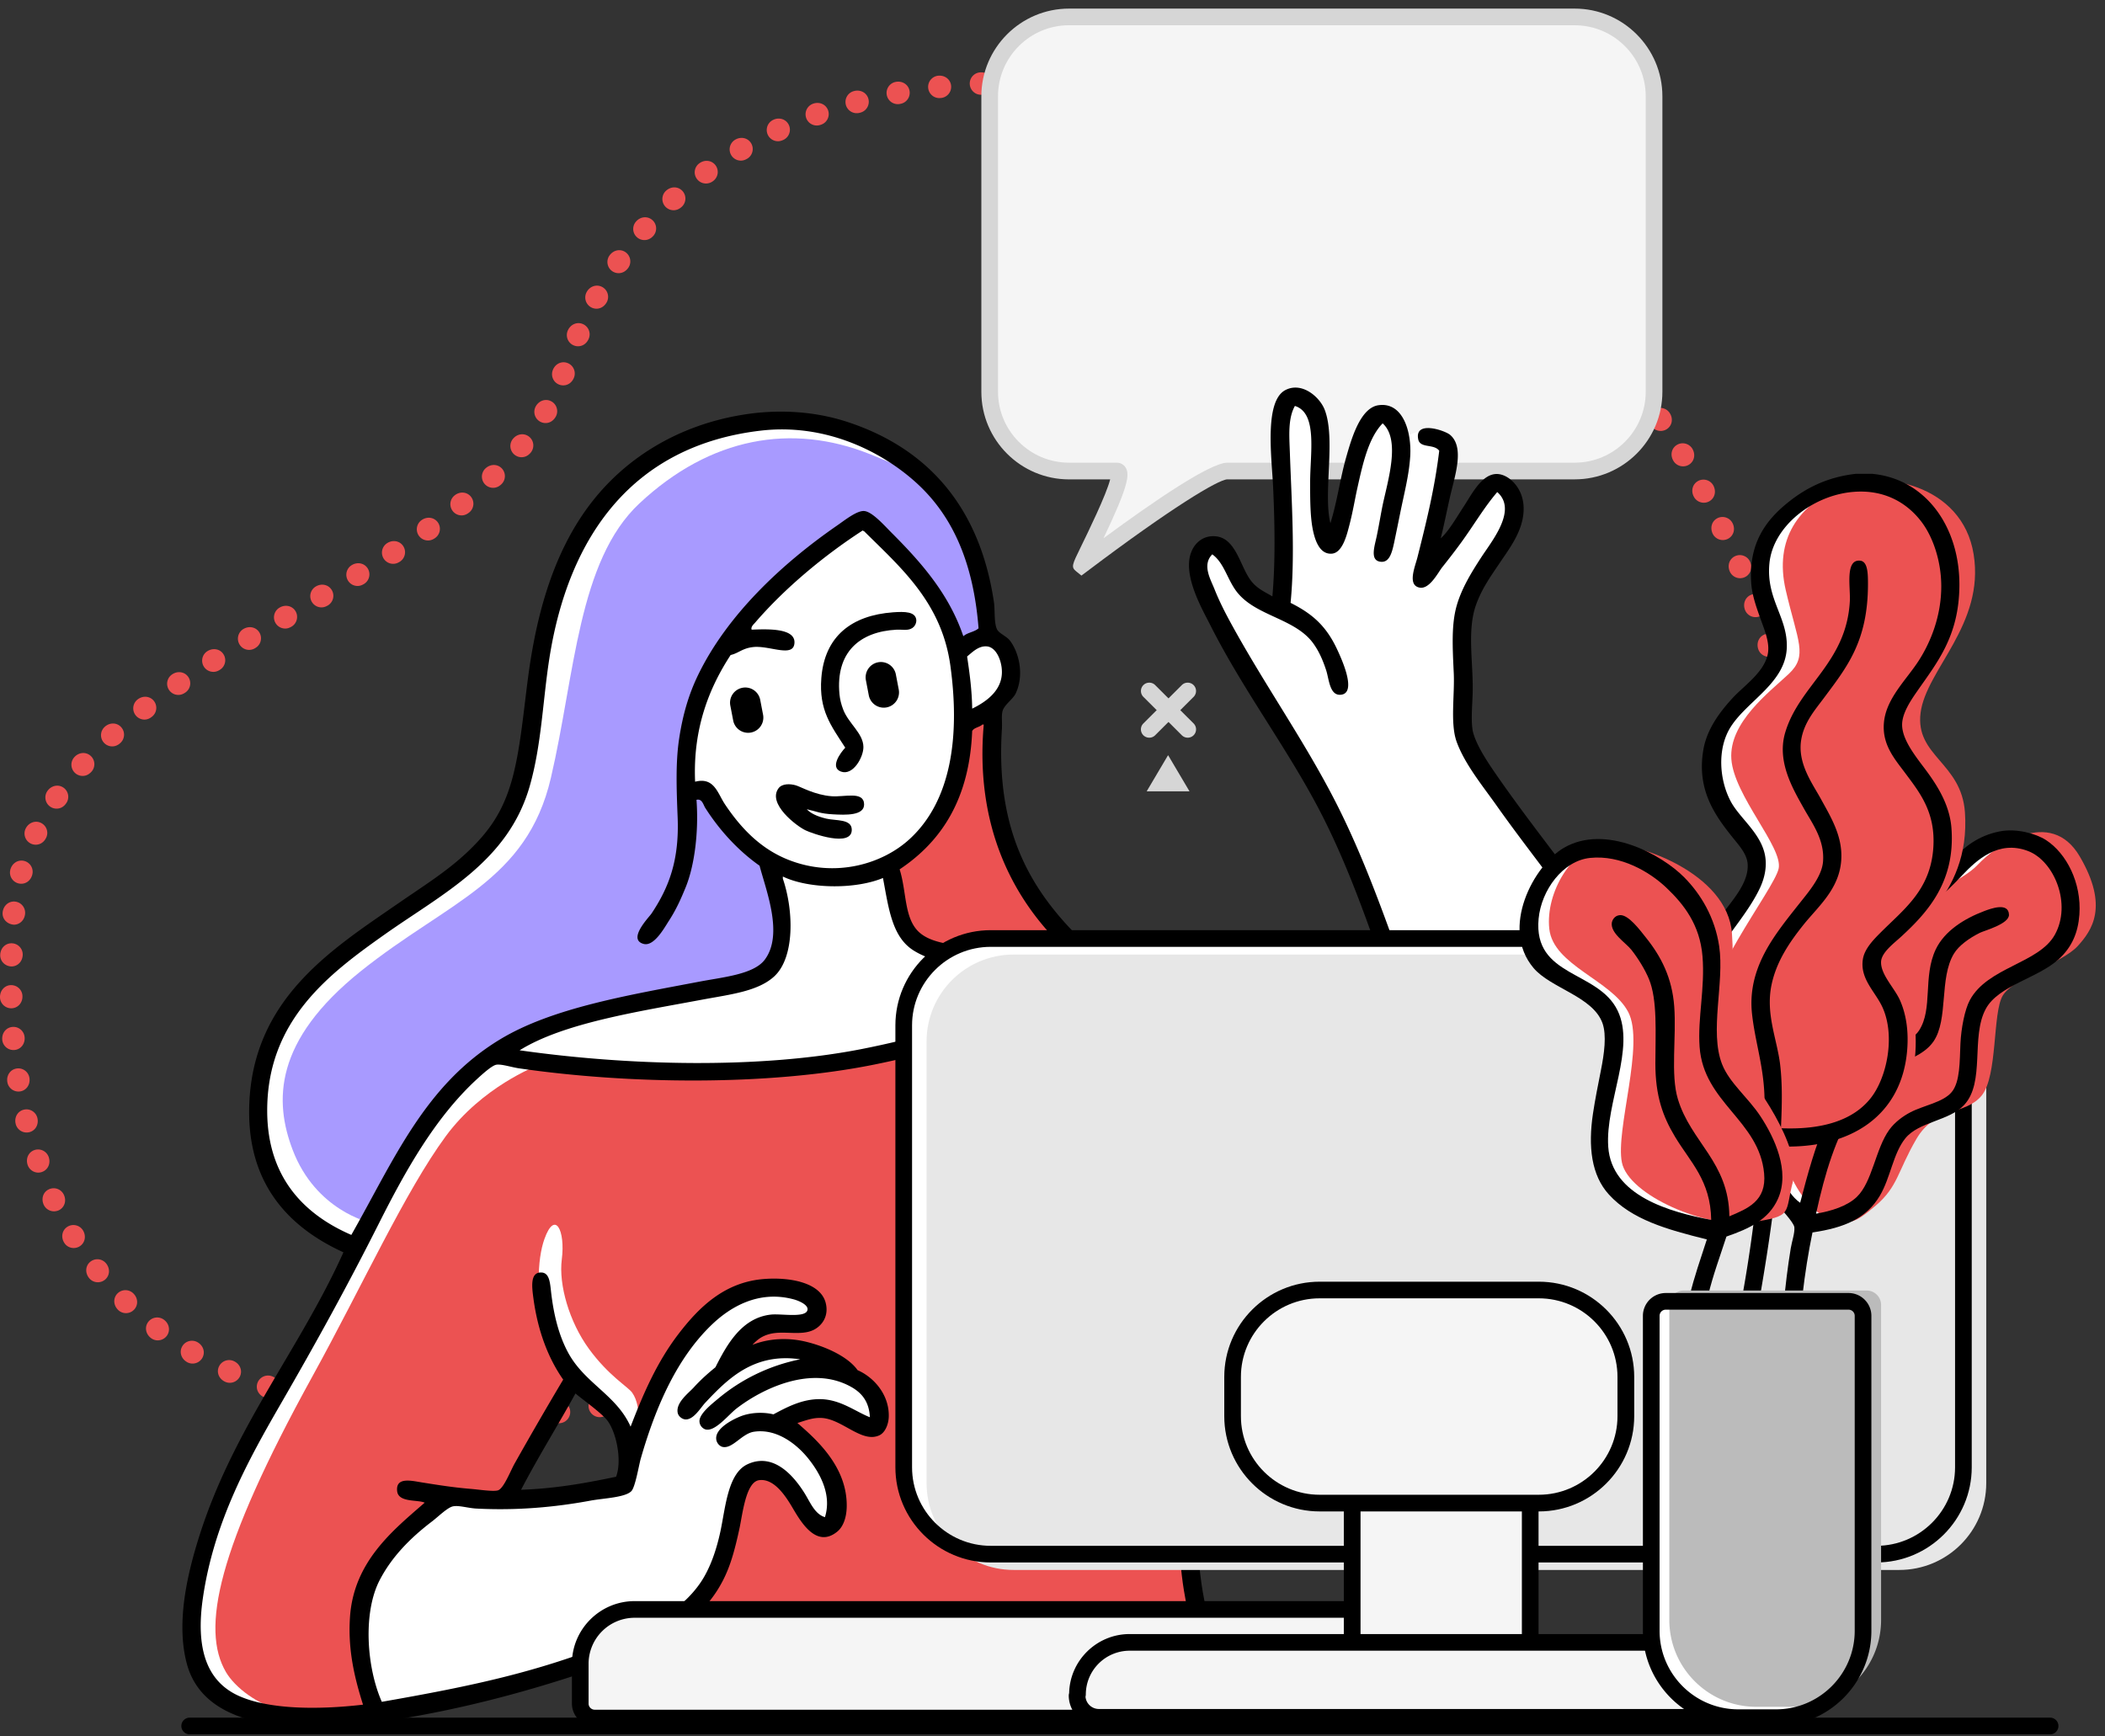 <svg width="217" height="179" fill="none" xmlns="http://www.w3.org/2000/svg"><rect width="100%" height="100%" fill="#333333" stroke="none"/><g clip-path="url(#clip0)"><path d="M48.926 147.272a1.157 1.157 0 01-.007-2.312c.708-.02 1.233.505 1.24 1.143a1.162 1.162 0 01-1.145 1.172l-.088-.003zm-4.25-.078c-.77-.036-1.265-.58-1.233-1.218.033-.638.571-1.13 1.214-1.097.707.029 1.203.569 1.174 1.208a1.156 1.156 0 01-1.155 1.107zm8.568-.075a1.156 1.156 0 01-.069-2.309c.714-.042 1.262.44 1.301 1.078a1.156 1.156 0 01-1.086 1.224c-.098.007-.124.007-.146.007zm-12.882-.248c-.04 0-.082-.003-.121-.006-.711-.075-1.174-.645-1.106-1.28a1.158 1.158 0 011.276-1.029c.71.075 1.17.645 1.105 1.28a1.163 1.163 0 01-1.154 1.035zm17.186-.13a1.159 1.159 0 01-1.15-1.029 1.154 1.154 0 011.023-1.276c.705-.082 1.279.371 1.354 1.006a1.158 1.158 0 01-1.015 1.286c-.123.013-.166.013-.212.013zm-21.468-.466c-.066 0-.134-.006-.203-.016-.7-.124-1.125-.719-1.014-1.351a1.159 1.159 0 011.34-.941c.705.124 1.126.723 1.018 1.351-.101.563-.59.957-1.141.957zm25.747-.166a1.157 1.157 0 01-.225-2.292c.688-.14 1.302.261 1.432.882.13.626-.27 1.238-.897 1.368-.16.036-.235.042-.31.042zm-29.977-.726c-.095 0-.19-.013-.284-.036-.688-.169-1.066-.797-.913-1.419.153-.622.783-1 1.402-.843.698.175 1.073.804.917 1.426a1.157 1.157 0 01-1.122.872zm34.113-.15a1.157 1.157 0 01-.251-2.288c.674-.147 1.304.247 1.44.869a1.144 1.144 0 01-.87 1.374 1.181 1.181 0 01-.32.045zm4.242-.931a1.154 1.154 0 01-.254-2.282c.669-.15 1.305.238 1.445.859a1.145 1.145 0 01-.861 1.381c-.16.033-.245.042-.33.042zm-42.5-.146c-.124 0-.252-.02-.379-.062-.678-.235-.998-.892-.789-1.498.209-.602.87-.925 1.474-.713.672.231.995.889.786 1.495-.163.478-.61.778-1.092.778zm46.734-.811a1.16 1.16 0 01-1.129-.892 1.154 1.154 0 01.861-1.39c.704-.16 1.327.231 1.468.853a1.158 1.158 0 01-.874 1.383c-.15.036-.238.046-.326.046zm-50.752-.778c-.16 0-.323-.033-.476-.104-.656-.3-.91-.987-.643-1.566.268-.58.956-.834 1.536-.567.646.293.904.977.64 1.56a1.163 1.163 0 01-1.057.677zm54.975-.202a1.158 1.158 0 01-.268-2.282c.702-.163 1.325.221 1.471.843a1.157 1.157 0 01-.864 1.39c-.16.039-.251.049-.34.049zm4.217-1.003a1.158 1.158 0 01-.268-2.282c.692-.166 1.318.215 1.468.837a1.158 1.158 0 01-.855 1.396 1.43 1.43 0 01-.345.049zm-63.028-.778c-.198 0-.4-.052-.583-.16-.617-.361-.803-1.067-.48-1.621a1.16 1.16 0 011.585-.413c.617.361.803 1.067.48 1.621a1.158 1.158 0 01-1.002.573zm67.238-.244a1.155 1.155 0 01-.277-2.279c.694-.173 1.32.208 1.474.827a1.155 1.155 0 01-.848 1.4 1.447 1.447 0 01-.349.052zm4.204-1.049a1.157 1.157 0 01-.28-2.279c.687-.172 1.317.202 1.473.821a1.16 1.16 0 01-.838 1.406c-.17.043-.264.052-.355.052zm4.197-1.068a1.157 1.157 0 01-.284-2.279c.052-.013.356 1.104.356 1.104l.277 1.123c-.16.039-.254.052-.349.052zm-79.226-.032c-.241 0-.489-.075-.698-.235-.57-.433-.672-1.159-.284-1.667a1.162 1.162 0 011.625-.221c.567.427.668 1.153.283 1.664a1.168 1.168 0 01-.926.459zm83.417-1.061a1.156 1.156 0 01-.29-2.276c.681-.183 1.317.185 1.483.801a1.155 1.155 0 01-.818 1.416c-.18.049-.28.059-.375.059zm4.184-1.117c-.512 0-.978-.342-1.119-.86a1.156 1.156 0 01.819-1.416c.685-.186 1.321.176 1.49.791a1.159 1.159 0 01-.812 1.423c-.179.049-.28.062-.378.062zm-90.878-.629c-.29 0-.58-.107-.806-.325-.518-.508-.522-1.241-.075-1.697a1.158 1.158 0 011.637-.013c.506.489.519 1.221.075 1.68a1.138 1.138 0 01-.831.355zm95.052-.514a1.157 1.157 0 01-.306-2.273c.681-.192 1.324.17 1.497.782a1.156 1.156 0 01-.803 1.426 1.31 1.31 0 01-.388.065zm4.168-1.172c-.505 0-.972-.336-1.115-.847a1.156 1.156 0 01.802-1.426c.678-.195 1.321.16 1.497.772a1.157 1.157 0 01-.792 1.432 1.243 1.243 0 01-.392.069zm4.162-1.202a1.158 1.158 0 01-.32-2.269c.678-.199 1.324.15 1.503.762a1.156 1.156 0 01-.782 1.436 1.263 1.263 0 01-.401.071zM10.087 132.2c-.339 0-.675-.146-.903-.433-.447-.557-.369-1.283.13-1.683a1.157 1.157 0 011.628.179c.447.557.368 1.283-.13 1.683-.213.169-.47.254-.725.254zm110.43-.934a1.155 1.155 0 01-.336-2.263c.685-.205 1.334.14 1.516.752a1.157 1.157 0 01-.776 1.442 1.387 1.387 0 01-.404.069zm4.142-1.267a1.16 1.16 0 01-1.106-.811 1.153 1.153 0 01.76-1.449c.688-.211 1.337.131 1.526.74a1.16 1.16 0 01-.763 1.448 1.37 1.37 0 01-.417.072zm4.132-1.306a1.158 1.158 0 01-.353-2.259c.679-.218 1.331.114 1.527.723a1.155 1.155 0 01-.747 1.455c-.189.065-.31.081-.427.081zm-121.195-.022c-.385 0-.76-.192-.975-.544-.375-.599-.21-1.315.336-1.651a1.157 1.157 0 011.594.371c.369.596.202 1.316-.342 1.651a1.177 1.177 0 01-.613.173zm125.307-1.316a1.16 1.16 0 01-1.099-.788 1.154 1.154 0 01.727-1.465c.685-.228 1.341.101 1.543.71a1.155 1.155 0 01-.737 1.462 1.313 1.313 0 01-.434.081zm4.1-1.387a1.158 1.158 0 01-.382-2.25c.678-.234 1.337.088 1.546.694a1.16 1.16 0 01-.718 1.472 1.313 1.313 0 01-.446.084zM5.564 124.887c-.434 0-.851-.247-1.05-.664-.303-.658-.05-1.345.535-1.608a1.158 1.158 0 011.536.569c.3.639.049 1.326-.529 1.599-.16.068-.326.104-.492.104zm135.522-.355a1.157 1.157 0 01-.392-2.246c.672-.241 1.337.071 1.553.671a1.16 1.16 0 01-.698 1.481 1.235 1.235 0 01-.463.094zm4.066-1.488c-.466 0-.906-.283-1.082-.745a1.153 1.153 0 01.672-1.491c.671-.251 1.34.052 1.565.648a1.151 1.151 0 01-.678 1.487c-.203.075-.34.101-.477.101zm4.041-1.553a1.156 1.156 0 01-.417-2.236c.655-.261 1.327.029 1.565.625a1.157 1.157 0 01-.649 1.501c-.218.084-.359.11-.499.11zM3.95 120.896c-.48 0-.93-.303-1.096-.782-.232-.671.088-1.332.691-1.54a1.16 1.16 0 011.474.713c.235.677-.088 1.335-.694 1.543a1.12 1.12 0 01-.375.066zm149.258-1.026c-.457 0-.887-.27-1.07-.716a1.155 1.155 0 01.63-1.511c.652-.274 1.33.003 1.578.592a1.154 1.154 0 01-.62 1.514 1.288 1.288 0 01-.518.121zm3.979-1.706a1.156 1.156 0 01-.473-2.214c.655-.29 1.34-.026 1.598.557a1.158 1.158 0 01-.591 1.527c-.218.097-.378.13-.534.13zM2.743 116.761c-.522 0-.998-.355-1.125-.886-.17-.687.209-1.312.831-1.465.62-.153 1.25.224 1.403.846.17.7-.215 1.325-.835 1.475-.095.02-.186.03-.274.03zm158.38-.401a1.157 1.157 0 01-.496-2.204c.639-.306 1.331-.062 1.608.514a1.156 1.156 0 01-.545 1.544c-.234.11-.404.146-.567.146zm3.878-1.921a1.16 1.16 0 01-1.028-.622 1.153 1.153 0 01.493-1.559c.632-.329 1.334-.111 1.627.455a1.154 1.154 0 01-.492 1.56 1.25 1.25 0 01-.6.166zm-163.1-1.901a1.16 1.16 0 01-1.144-.98c-.114-.697.316-1.29.946-1.394a1.161 1.161 0 011.33.957c.111.713-.323 1.306-.955 1.404-.059.006-.118.013-.176.013zm166.902-.17a1.158 1.158 0 01-.574-2.162c.613-.351 1.321-.162 1.641.388.319.553.13 1.26-.424 1.579-.252.146-.447.195-.643.195zm3.692-2.259a1.157 1.157 0 01-.643-2.12c.604-.394 1.321-.244 1.67.29s.202 1.25-.336 1.602c-.251.166-.473.228-.691.228zm-171.109-1.85a1.16 1.16 0 01-1.154-1.058c-.059-.716.417-1.276 1.056-1.325a1.158 1.158 0 011.25 1.061c.061.704-.411 1.264-1.05 1.319-.033.003-.07.003-.102.003zm174.628-.661a1.157 1.157 0 01-.724-2.061c.564-.442 1.291-.358 1.689.144.395.501.31 1.227-.192 1.624-.264.212-.519.293-.773.293zm3.232-2.878c-.291 0-.578-.107-.799-.322a1.14 1.14 0 01-.036-1.625c.489-.511 1.223-.527 1.686-.085.463.443.479 1.176.036 1.635-.271.277-.581.397-.887.397zm-178.088-.765A1.158 1.158 0 010 102.825c-.013-.719.496-1.247 1.135-1.26.652 0 1.168.505 1.18 1.136.017.707-.488 1.238-1.128 1.254h-.029zm180.736-2.592a1.155 1.155 0 01-.992-1.751c.356-.606 1.067-.792 1.618-.466.551.322.737 1.032.414 1.582-.264.433-.646.635-1.04.635zM1.181 99.641c-.675-.02-1.177-.554-1.158-1.192.023-.713.554-1.217 1.197-1.195.64.02 1.141.554 1.122 1.192-.023.703-.538 1.195-1.161 1.195zm182.474-2.208a1.158 1.158 0 01-1.096-1.54c.225-.664.881-.986 1.487-.784.607.205.933.86.728 1.465-.193.56-.64.86-1.119.86zM1.425 95.337C.68 95.27.212 94.708.271 94.073c.072-.716.64-1.182 1.275-1.12a1.16 1.16 0 011.04 1.267c-.062.664-.567 1.117-1.16 1.117zm183.322-2.078a1.16 1.16 0 01-1.144-1.354c.133-.716.74-1.13 1.369-1.01.63.118 1.044.723.927 1.352-.108.618-.597 1.012-1.152 1.012zM2.189 91.114a1.158 1.158 0 01-1.119-1.465c.196-.694.835-1.052 1.451-.88.617.173.975.811.802 1.426-.16.583-.626.919-1.134.919zm183.093-2.133c-.724-.049-1.203-.605-1.157-1.24.042-.697.59-1.186 1.232-1.143.639.039 1.125.59 1.086 1.224-.052.697-.561 1.16-1.161 1.16zM3.685 87.09a1.157 1.157 0 01-1.047-1.65c.3-.625.995-.883 1.573-.606.577.273.828.954.55 1.53-.228.482-.642.726-1.076.726zm181.672-2.419a1.159 1.159 0 01-1.157-1.113c-.02-.726.485-1.257 1.128-1.273a1.164 1.164 0 011.187 1.13c.026.696-.473 1.233-1.112 1.26a.26.26 0 00-.046-.004zM5.837 83.371a1.155 1.155 0 01-.956-1.81c.412-.59 1.133-.72 1.658-.358.525.364.656 1.084.29 1.608-.257.384-.623.56-.991.56zm179.214-3.005a1.158 1.158 0 01-1.151-1.029c-.079-.71.378-1.283 1.014-1.351a1.157 1.157 0 011.278 1.022c.078.707-.378 1.28-1.014 1.351a1.636 1.636 0 01-.127.007zM8.519 79.998a1.157 1.157 0 01-.861-1.93c.476-.531 1.21-.567 1.686-.14.476.426.515 1.158.085 1.634-.278.306-.594.436-.91.436zm3.056-3.044a1.157 1.157 0 01-.776-2.019c.524-.475 1.258-.443 1.689.033.43.472.394 1.204-.079 1.634-.28.254-.557.352-.835.352zm172.846-.857c-.554 0-1.04-.397-1.141-.957-.131-.687.284-1.292.913-1.41a1.16 1.16 0 011.353.925c.128.716-.296 1.316-.926 1.426-.065.01-.133.016-.199.016zM14.894 74.19a1.159 1.159 0 01-.71-2.074c.564-.437 1.294-.346 1.686.159.39.505.3 1.23-.21 1.621-.267.215-.518.293-.766.293zm168.617-2.312c-.521 0-.998-.355-1.125-.886-.173-.677.202-1.309.825-1.465a1.162 1.162 0 011.409.837c.173.706-.212 1.331-.835 1.481-.094.02-.186.033-.274.033zm-165.12-.231a1.155 1.155 0 01-.656-2.11c.584-.404 1.305-.274 1.67.25a1.153 1.153 0 01-.29 1.609c-.271.186-.5.25-.724.25zM22 69.27a1.156 1.156 0 01-.623-2.133c.606-.38 1.324-.221 1.663.32.343.54.18 1.253-.362 1.595-.251.16-.466.218-.678.218zm160.353-1.553c-.496 0-.956-.32-1.106-.817-.212-.681.131-1.329.744-1.518a1.157 1.157 0 011.448.762c.212.684-.134 1.332-.744 1.517a1.072 1.072 0 01-.342.056zm-156.668-.713a1.158 1.158 0 01-.6-2.149c.616-.368 1.33-.19 1.657.358.329.547.15 1.26-.401 1.586a1.194 1.194 0 01-.656.205zm3.721-2.201a1.157 1.157 0 01-.584-2.159c.607-.358 1.318-.176 1.644.371.326.55.143 1.26-.404 1.586-.258.153-.46.202-.656.202zm151.564-1.176c-.473 0-.913-.29-1.086-.758-.248-.671.062-1.335.662-1.557.6-.218 1.265.088 1.487.69.245.668-.062 1.332-.662 1.554a1.16 1.16 0 01-.401.071zM33.144 62.621a1.157 1.157 0 01-.587-2.155c.614-.362 1.325-.176 1.647.374.327.55.14 1.26-.41 1.583-.252.146-.45.198-.65.198zm3.718-2.207c-.391 0-.776-.199-.991-.56a1.155 1.155 0 01.391-1.59c.603-.367 1.318-.195 1.65.35a1.158 1.158 0 01-.384 1.591c-.255.153-.463.209-.666.209zm142.521-.801c-.454 0-.884-.267-1.07-.713-.277-.648-.003-1.325.587-1.576a1.16 1.16 0 011.52.609c.28.667 0 1.344-.591 1.589a1.15 1.15 0 01-.446.09zM40.534 58.13a1.156 1.156 0 01-.626-2.13c.6-.383 1.318-.23 1.664.31.345.538.189 1.254-.35 1.599-.254.163-.472.221-.688.221zm3.594-2.406a1.155 1.155 0 01-.668-2.1c.59-.413 1.31-.283 1.68.238a1.158 1.158 0 01-.288 1.611c-.26.183-.495.251-.724.251zm133.474-.045c-.427 0-.838-.238-1.04-.645-.313-.658-.069-1.348.508-1.621a1.163 1.163 0 011.546.547c.31.625.072 1.318-.502 1.601a1.188 1.188 0 01-.512.118zM47.585 53.137a1.15 1.15 0 01-.903-.433 1.153 1.153 0 01.18-1.625c.55-.446 1.281-.368 1.682.127a1.157 1.157 0 01-.173 1.628c-.274.218-.531.303-.786.303zm128.057-1.306c-.414 0-.815-.221-1.024-.615-.336-.616-.13-1.319.434-1.625a1.16 1.16 0 011.572.462c.342.642.127 1.342-.437 1.641a1.145 1.145 0 01-.545.137zM50.837 50.294a1.155 1.155 0 01-.805-1.986c.524-.498 1.258-.478 1.698-.016.44.462.421 1.195-.042 1.634-.27.26-.561.368-.851.368zm122.669-2.214c-.395 0-.776-.198-.995-.563-.368-.609-.192-1.319.356-1.647a1.164 1.164 0 011.591.39c.369.616.193 1.325-.355 1.654a1.151 1.151 0 01-.597.166zm-119.734-.94a1.157 1.157 0 01-.897-1.89c.447-.55 1.177-.624 1.673-.224.5.4.574 1.13.173 1.628-.28.342-.613.485-.95.485zm117.425-2.71c-.375 0-.744-.182-.969-.517-.394-.59-.251-1.31.284-1.664a1.16 1.16 0 011.608.322c.398.6.251 1.316-.284 1.667a1.174 1.174 0 01-.639.193zm-114.956-.813a1.157 1.157 0 01-.998-1.742c.355-.613 1.063-.801 1.617-.482.555.319.744 1.029.424 1.579-.257.44-.645.645-1.043.645zm112.481-2.732c-.353 0-.702-.16-.93-.466-.43-.59-.316-1.312.202-1.69a1.162 1.162 0 011.618.254c.417.56.313 1.283-.199 1.667-.205.16-.45.235-.691.235zM58.067 39.732a1.152 1.152 0 01-1.09-1.547c.236-.667.898-.983 1.5-.768.604.212.92.873.709 1.475-.2.544-.643.84-1.119.84zm108.016-2.273c-.332 0-.665-.143-.893-.42-.457-.566-.379-1.295.12-1.696a1.156 1.156 0 011.628.18c.443.536.375 1.266-.118 1.673-.215.179-.476.264-.737.264zM59.593 35.7a1.155 1.155 0 01-1.063-1.615c.284-.658.969-.929 1.556-.675.587.254.857.935.603 1.52-.218.505-.646.77-1.096.77zm103.692-1.528c-.316 0-.633-.13-.861-.38-.479-.538-.437-1.267.039-1.694a1.158 1.158 0 011.637.094c.473.525.437 1.257-.039 1.684a1.16 1.16 0 01-.776.296zM61.491 31.827a1.158 1.158 0 01-1.011-1.72c.34-.618 1.04-.823 1.605-.517.56.306.77 1.01.463 1.57-.254.452-.649.667-1.057.667zm98.833-.801c-.297 0-.597-.114-.822-.342-.502-.508-.499-1.24-.046-1.69a1.16 1.16 0 011.638.007c.502.508.498 1.24.045 1.69a1.145 1.145 0 01-.815.335zm-96.55-2.862a1.154 1.154 0 01-.949-1.814c.418-.592 1.142-.716 1.663-.345.522.368.646 1.091.278 1.612-.265.371-.623.547-.992.547zm93.432-.12a1.16 1.16 0 01-.776-.297c-.532-.482-.568-1.214-.137-1.686a1.16 1.16 0 011.637-.078c.528.475.564 1.204.137 1.68-.228.253-.545.38-.861.38zm-3.281-2.804c-.251 0-.508-.081-.72-.25-.565-.456-.64-1.182-.239-1.68a1.165 1.165 0 011.631-.173c.551.44.633 1.165.235 1.667a1.15 1.15 0 01-.907.436zm-87.49-.488c-.267 0-.538-.091-.756-.28a1.143 1.143 0 01-.12-1.622c.462-.537 1.193-.59 1.679-.172.486.416.538 1.146.12 1.63-.267.307-.597.444-.923.444zm84.056-2.12c-.231 0-.466-.068-.672-.215-.58-.413-.704-1.136-.332-1.657a1.157 1.157 0 011.614-.27c.581.413.704 1.136.333 1.657a1.155 1.155 0 01-.943.485zm-81.049-.957a1.156 1.156 0 01-.786-2.006c.532-.485 1.262-.452 1.696.02a1.153 1.153 0 01-.072 1.634c-.273.25-.557.352-.838.352zm77.455-1.433c-.208 0-.42-.055-.613-.175-.603-.372-.773-1.085-.437-1.628a1.16 1.16 0 011.595-.378c.613.38.776 1.094.44 1.634a1.15 1.15 0 01-.985.547zM72.782 18.92c-.356 0-.708-.16-.933-.465a1.14 1.14 0 01.232-1.609c.57-.423 1.294-.319 1.68.192a1.156 1.156 0 01-.236 1.619 1.209 1.209 0 01-.743.263zm70.375-.823c-.18 0-.362-.043-.535-.13-.639-.34-.855-1.04-.555-1.602a1.16 1.16 0 011.566-.48c.626.327.844 1.023.551 1.59a1.16 1.16 0 01-1.027.622zM76.376 16.56a1.157 1.157 0 01-.587-2.155c.61-.362 1.32-.18 1.647.37.326.55.143 1.26-.405 1.586-.254.147-.456.199-.655.199zm62.893-.342c-.156 0-.313-.033-.466-.098-.652-.283-.92-.967-.666-1.553.255-.586.94-.853 1.527-.599.655.287.923.97.665 1.556a1.151 1.151 0 01-1.06.694zm-4.014-1.586c-.124 0-.252-.02-.379-.062-.681-.24-.998-.901-.786-1.504a1.16 1.16 0 011.478-.706c.665.23.988.889.779 1.49-.163.483-.61.782-1.092.782zm-55.05-.071a1.156 1.156 0 01-.486-2.208c.639-.3 1.327-.049 1.6.528.272.58.024 1.266-.557 1.54-.231.107-.398.14-.558.14zm50.921-1.192c-.098 0-.199-.013-.3-.039-.685-.176-1.057-.807-.894-1.426a1.16 1.16 0 011.412-.83c.698.185 1.067.82.9 1.439a1.158 1.158 0 01-1.118.856zm-46.923-.43a1.156 1.156 0 01-.385-2.247c.669-.237 1.33.076 1.546.678a1.155 1.155 0 01-.701 1.478 1.35 1.35 0 01-.46.091zm42.726-.592c-.082 0-.167-.01-.252-.03-.701-.16-1.092-.778-.952-1.4.14-.621.76-1.015 1.386-.872.692.153 1.086.771.949 1.393-.12.54-.6.909-1.131.909zm-38.597-.678a1.157 1.157 0 01-.294-2.28c.685-.181 1.32.187 1.484.805a1.158 1.158 0 01-.822 1.417c-.173.049-.27.058-.368.058zm34.363-.205a1.21 1.21 0 01-.215-.02c-.701-.13-1.115-.735-.998-1.363a1.16 1.16 0 011.354-.925c.704.133 1.115.736.998 1.364a1.159 1.159 0 01-1.139.944zm-4.259-.72c-.055 0-.114-.002-.173-.012-.704-.104-1.141-.694-1.046-1.325a1.157 1.157 0 011.317-.974c.708.108 1.145.694 1.05 1.325a1.165 1.165 0 01-1.148.987zm-25.888-.006a1.157 1.157 0 01-.205-2.295c.694-.13 1.301.283 1.418.912a1.158 1.158 0 01-.926 1.35c-.15.027-.218.033-.287.033zm21.603-.543c-.039 0-.082-.004-.124-.007-.711-.075-1.171-.645-1.106-1.28a1.16 1.16 0 011.272-1.028c.711.074 1.174.644 1.106 1.28a1.157 1.157 0 01-1.148 1.034zm-17.33-.082a1.157 1.157 0 01-.128-2.305c.711-.078 1.282.378 1.354 1.013a1.16 1.16 0 01-1.024 1.28 2.38 2.38 0 01-.202.012zm13.022-.28c-.786-.045-1.272-.596-1.233-1.23a1.156 1.156 0 011.226-1.085c.705.04 1.194.586 1.161 1.224a1.152 1.152 0 01-1.154 1.091zm-8.714-.062a1.162 1.162 0 01-1.158-1.1 1.153 1.153 0 011.099-1.211c.717-.04 1.256.455 1.288 1.094a1.153 1.153 0 01-1.099 1.21c-.091.004-.111.007-.13.007zm4.396-.088c-.721-.003-1.236-.524-1.233-1.165a1.158 1.158 0 011.158-1.15c.727.01 1.242.534 1.233 1.173a1.157 1.157 0 01-1.158 1.142z" fill="#EC5252"/><path fill-rule="evenodd" clip-rule="evenodd" d="M162.326 1.746h-52.115c-4.523 0-8.189 3.663-8.189 8.182V40.39c0 4.513 3.666 8.172 8.189 8.172h4.912c1.441 0-3.878 9.882-3.617 9.687.261-.196 12.739-9.687 15.018-9.687h35.802c4.521 0 8.186-3.66 8.186-8.172V9.928c.003-4.52-3.662-8.182-8.186-8.182z" fill="#F5F5F5"/><path d="M111.48 59.343l-.528-.427c-.548-.452-.454-.645.456-2.504.695-1.422 2.648-5.417 3.036-6.987h-4.233c-4.989 0-9.046-4.05-9.046-9.032V9.928c0-4.985 4.06-9.042 9.046-9.042h52.115c4.99 0 9.047 4.057 9.047 9.042V40.39c0 4.981-4.057 9.032-9.047 9.032h-35.799c-.932.013-5.844 2.976-14.418 9.452l-.629.469zm-1.269-56.741c-4.04 0-7.328 3.285-7.328 7.322v30.463c0 4.034 3.288 7.316 7.328 7.316h4.912c.381 0 .717.182.916.504.457.73.225 2.026-2.283 7.29 5.313-3.913 11.02-7.794 12.768-7.794h35.802c4.041 0 7.328-3.282 7.328-7.316V9.927c0-4.037-3.287-7.322-7.328-7.322h-52.115v-.003z" fill="#D6D6D6"/><path fill-rule="evenodd" clip-rule="evenodd" d="M167.747 99.758c-4.612-5.375-17.047-24.113-17.047-24.113s-.052-8.651.372-11.422c.427-2.767 3.783-8.387 4.934-10.002 1.151-1.615-.209-4.555-1.494-4.926-1.288-.371-7.403 9.406-7.403 9.406s1.054-5.186 1.719-7.986.789-4.533-.45-5.822c-1.239-1.29-3.737.296-3.737.296s-.695-2.347-2.394-2.536c-1.696-.189-3.832 10.862-4.113 12.092-.28 1.231-1.421.15-1.421.15s-.614-11.952-1.569-13.287c-.956-1.335-2.762-.651-2.916 2.09-.153 2.745.075 18.96.075 18.96s-2.563-1.287-3.737-1.941c-1.174-.655-1.588-4.064-3.291-4.555-1.702-.492-2.152 2.376-1.047 5.525 1.106 3.145 10.166 16.455 14.582 25.53 4.412 9.074 8.971 26.724 8.971 26.724l-11.365 5.076s-26.57-16.534-32.153-30.905c-2.195-5.652-1.794-15.303-1.794-15.303s1.859-2.028 2.019-4.405c.157-2.377-2.466-3.956-2.466-3.956s.34-3.08-4.262-12.542c-2.824-5.808-11.163-9.103-18.694-8.732-4.732.231-8.283 2.325-12.634 4.851-11.274 6.548-11.14 23.892-12.412 31.276-1.272 7.385-5.225 10.442-13.684 15.303-8.457 4.865-13.257 11.428-13.76 20.379-.498 8.95 9.794 14.258 9.794 14.258s-11.763 18.601-16.075 31.051c-4.311 12.454 3.147 16.078 8.3 16.722 5.15.642 16.884-1.439 25.422-3.656s18.393-8.732 18.393-8.732l-2.54 12.766h55.405s-2.71-17.764-2.765-18.064c-.056-.302 1.197-7.465 1.197-7.465l42.618-18.289.3-.15 10.69-16.273c.003 0-4.954-12.02-9.568-17.393zm-103.48 53.895l-11.962.746 6.43-12.018 4.413 3.807 1.272 3.955-.153 3.51z" fill="#fff"/><path fill-rule="evenodd" clip-rule="evenodd" d="M52.304 154.174s4.589-5.789 5.981-11.867c.13-.574-1.575-2.426-1.718-2.986-1.442-5.636-1.164-9.556-.447-11.568 1.083-3.048 2.178-.909 1.794 2.09-.336 2.618.773 6.443 2.791 9.214 2.032 2.787 4.031 3.92 4.462 4.523 1.115 1.562.522 4.476.522 4.476s3.74-9.712 7.553-12.763c3.812-3.054 6.75-3.041 8.821-2.165 2.075.876 2.763.938 2.32 1.941-.444 1.002-4.42.514-5.982 1.79-1.562 1.28-3.29 3.432-3.29 3.432s3.358-2.699 7.327-1.345c3.966 1.355 5.831 2.39 5.831 2.39s1.856 1.368 1.87 4.106c.012 2.738-.604 2.113-2.17 1.195-1.565-.918-3.766-1.768-4.934-1.195-1.167.573-2.168 1.341-2.168 1.341s2.683.661 3.962 4.031c1.278 3.37 1.435 7.166.075 6.942-1.36-.225-4.129-7.092-6.803-6.121-2.182.791-2.73 6.264-3.29 8.511-.562 2.243-3.066 4.776-3.066 4.776l.499.573 50.941.176-.822-5.45s-1.898-37.31-1.869-37.697c.026-.388-2.019-18.214-2.019-18.214l-5.906-3.135s-16.854 7-30.356 8.511c-13.501 1.507-26.918.224-26.918.224s-5.583 2.12-9.347 7.241c-4.197 5.714-8.58 15.381-13.76 24.784-9.816 17.826-11.482 26.038-8.896 30.456.907 1.55 3.252 3.442 6.206 4.106 5.47 1.227 9.272-.375 9.272-.375s-3.036-4.783-1.422-11.867c1.588-6.968 8.822-9.482 8.822-9.482l6.134-.599zM97.688 97.893s-2.628-.01-3.737-1.791c-1.112-1.781-1.869-6.792-1.869-6.792s5.31-3.598 6.356-8.136c1.044-4.54 1.494-6.717 1.494-6.717l2.244-.896s-.167 9.54 2.168 15.003c2.759 6.457 9.869 11.198 9.869 11.198l-16.225-2.016-.3.147z" fill="#EC5252"/><path fill-rule="evenodd" clip-rule="evenodd" d="M101.95 65.268c-.437.007-3.215 1.195-3.215 1.195s-1.36-4.506-3.963-7.39c-2.602-2.886-5.609-5.227-5.609-5.227s-15.188 8.72-16.897 17.169c-1.708 8.449-1.271 10.673-1.271 10.673l1.643-.225s1.076 2.26 2.544 3.657c1.468 1.4 3.813 3.806 3.813 3.806s3.434 8.696.524 10.601c-2.909 1.905-16.254 4.386-21.159 5.822-4.904 1.435-9.271 3.802-12.784 8.66-3.515 4.855-7.478 12.018-7.478 12.018s-5.534-1.202-7.925-7.466c-1.92-5.03-1.95-11.246 7.028-18.438 8.979-7.193 17.102-9.24 19.59-19.93 2.49-10.689 2.793-22.368 9.123-28.29 7.324-6.85 15.722-8.3 23.777-5.076 3.024 1.208 6.794 2.839 8.597 5.597 3.881 5.945 3.963 12.841 3.662 12.844z" fill="#A89AFF"/><path fill-rule="evenodd" clip-rule="evenodd" d="M63.435 178.522h-2.169a41.15 41.15 0 003.516-7.687c-7.135 2.604-14.835 4.929-23.324 6.346-8.483 1.413-20.155 2.047-22.203-5.672-1.128-4.246.085-9.257 1.197-12.838 3.535-11.406 10.393-19.428 14.953-29.557-5.714-2.608-9.836-7.089-9.719-14.779.173-11.314 8.528-16.465 15.475-21.27 2.41-1.668 4.901-3.211 7.028-5.227 2.27-2.149 3.711-4.216 4.634-7.612.828-3.047 1.142-6.85 1.644-10.598.968-7.199 2.941-13.265 6.578-17.914 3.532-4.516 8.864-7.876 15.55-8.957 3.818-.619 7.536-.313 10.765.746 8.437 2.767 13.678 8.937 15.103 18.584.12.82-.003 2.071.3 2.761.192.443 1.001.746 1.347 1.195.929 1.215 1.5 3.54.597 5.447-.284.6-1.148 1.147-1.347 1.791-.144.469-.033 1.205-.075 1.866-.672 10.594 3.029 16.618 8 21.57 17.581-2.23 27.006 6.812 35.586 14.554-3.773-8.996-6.32-19.268-11.14-28.287-3.359-6.29-7.71-12.07-10.991-18.585-.808-1.605-2.85-5.099-1.943-7.462.365-.958 1.239-1.768 2.54-1.642 2.117.206 2.511 3.185 3.663 4.627.626.785 1.343 1.078 2.168 1.566.314-3.516.248-7.475.075-11.272-.137-2.992-.945-8.86 1.272-10.002 1.699-.876 3.522.703 4.038 2.016 1.177 3.005-.176 8.605.597 11.718.714-2.302.994-4.608 1.643-6.867.502-1.742 1.409-5.014 3.291-5.298 2.566-.387 3.46 2.794 3.29 5.298-.13 1.97-.613 3.74-1.046 5.896-.154.765-.375 1.853-.597 2.911-.242 1.153-.522 2.198-1.494 2.016-1.034-.193-.515-1.635-.3-2.687.261-1.273.418-2.276.597-3.135.538-2.55 1.872-6.756 0-8.433-1.464 1.508-2.045 4.145-2.616 6.717-.267 1.205-.443 2.36-.821 3.806-.235.89-.676 2.82-1.794 2.911-1.314.107-1.804-1.504-2.019-2.761-.228-1.338-.225-3.103-.225-4.555 0-3.087.789-7.17-1.569-7.912-.733 1.293-.58 3.113-.521 4.777.176 5.076.557 10.558.075 15.524 2.286 1.146 3.717 2.419 4.859 4.926.32.706 2.123 4.52.225 4.552-1.066.016-1.125-1.641-1.419-2.537-.385-1.169-.769-1.966-1.272-2.686-1.865-2.673-5.945-2.846-7.924-5.375-.989-1.264-1.305-2.992-2.541-3.881-1.083 1.09-.166 2.588.225 3.581.463 1.172 1.034 2.296 1.569 3.285 3.466 6.388 7.566 12.142 10.84 18.51 4.449 8.651 7.217 18.53 10.991 28.066 3.603 1.638 8.896 2.348 12.559.596 3.554-1.7 5.306-4.978 6.206-9.182-3.594-6.896-8.685-12.73-13.084-18.959-1.442-2.041-3.278-4.265-4.113-6.567-.681-1.875-.192-4.829-.3-7.091-.12-2.586-.261-4.969.3-6.942.509-1.79 1.533-3.454 2.541-5.001 1.122-1.72 3.737-4.88 1.643-6.717-1.359 1.582-2.406 3.4-3.737 5.226-.59.81-1.177 1.572-1.944 2.536-.411.518-1.294 2.28-2.318 2.09-1.302-.24-.477-2.142-.225-3.135.939-3.725 1.767-7.072 2.243-10.973-.538-.752-1.976-.214-2.168-1.194-.389-1.98 2.765-.896 3.29-.447 1.53 1.303.47 4.275 0 6.346-.349 1.53-.642 3.038-.972 4.327.816-.732 1.576-2.064 2.466-3.431.942-1.45 2.24-4.096 4.337-2.911.842.475 2.127 1.872 1.644 4.33-.342 1.745-1.487 3.24-2.319 4.48-.88 1.316-1.836 2.602-2.465 4.328-1.008 2.76-.245 6.205-.375 9.403-.056 1.4-.186 2.96.075 3.88.44 1.547 1.784 3.445 2.765 4.852 3.125 4.467 6.771 9.002 9.794 13.212 3.551 4.943 6.848 11.373 9.272 17.465.306.775 1.138 2.341-.15 2.536-1.116.17-1.24-1.123-1.569-1.94-1.018-2.53-2.299-5.122-3.291-7.241-1.154 3.643-3.202 6.769-6.578 8.433-3.408 1.68-8.857 1.559-12.559 0a265.854 265.854 0 003.963 9.852c.316.752 1.519 2.839.375 3.21-1.23.398-1.409-.963-1.794-1.865a502.664 502.664 0 01-2.169-5.151c-.372-.899-.623-1.892-1.047-2.686-.541-1.019-1.774-1.986-2.69-2.986-2.736-2.979-6.03-5.737-9.194-7.987-3.235-2.298-7.031-4.483-11.29-5.821-1.331-.417-3.509-1.166-4.709-1.045-.861.087-2.41 1.175-3.513 1.715-8.257 4.048-17.477 7.629-27.437 9.628-10.931 2.195-25.186 2.025-36.559.375-.795-.118-1.774-.45-2.318-.375-.437.062-1.364.889-2.019 1.491-4.34 3.999-7.403 9.517-10.094 14.854-3.29 6.534-6.51 12.359-10.018 18.435-3.337 5.779-7.009 12.288-8.15 20.304-.704 4.955.3 8.465 3.737 10.002 3.105 1.387 8.101 1.439 12.784.895-.854-2.709-1.575-5.606-1.343-9.032.385-5.743 4.471-8.976 7.7-11.793-.711-.335-2.714.013-2.84-1.195-.157-1.481 1.473-1.067 2.54-.895 1.764.283 3.33.528 5.084.671.815.068 2.293.296 2.766.15.6-.189 1.29-2 1.718-2.761a401.52 401.52 0 015.01-8.658c-1.537-2.194-2.613-5.001-3.066-8.358-.157-1.172-.372-2.735.822-2.686.75.029.87.853.972 1.791.273 2.569.838 4.734 1.793 6.492 1.706 3.145 5 4.373 6.428 7.612 1.262-3.275 2.671-6.596 4.934-9.552 2.11-2.755 4.749-5.36 8.822-5.672 2.76-.212 5.831.4 6.356 2.461.35 1.377-.39 2.341-1.197 2.761-1.3.681-3.1.069-4.562.446-.793.205-1.262.554-1.794 1.12 1.745-.69 3.748-.765 5.606-.299 2.114.527 4.302 1.582 5.235 2.911 1.647.713 3.267 2.497 3.215 4.776-.016.765-.355 1.654-.972 1.941-1.816.84-3.851-1.71-5.98-1.791-.829-.033-1.423.189-2.466.521 2.012 1.745 5.127 4.525 5.084 8.582-.013 1.133-.349 2.104-.972 2.612-2.247 1.839-3.884-1.234-4.709-2.612-.678-1.133-1.859-2.904-3.362-2.686-1.36.196-1.693 3.497-2.02 5.001-.518 2.397-.97 3.933-1.718 5.376-1.722 3.318-4.324 4.985-7.478 6.717-.835 3.314-2.198 6.082-3.594 8.82zm31.1-128.677c-3.51-3.22-9.324-6.225-16.075-5.45-13.211 1.523-19.858 10.865-21.831 23.51-.678 4.34-.802 8.88-2.019 13.138-2.224 7.782-8.945 11.054-14.953 15.3-5.694 4.031-12.138 8.83-12.112 18.213.02 7.001 3.992 10.735 8.672 12.764 4.412-7.763 7.579-15.46 15.325-20.155 5.39-3.265 13.237-4.561 20.633-5.971 2.384-.453 5.519-.739 6.653-2.237 1.97-2.598.144-7.143-.525-9.702-2.25-1.583-4.151-3.69-5.606-5.972-.192-.302-.32-.97-.897-.82.242 3.262-.195 6.772-1.121 9.032-.477 1.159-.943 2.233-1.72 3.435-.456.703-1.532 2.686-2.615 2.386-1.699-.465.561-2.744.822-3.135 1.836-2.748 2.867-5.568 2.69-9.927-.12-3.015-.211-5.64.15-8.062.37-2.471.986-4.584 1.944-6.567 3.007-6.232 8.662-11.516 14.353-15.45.796-.55 2.016-1.53 2.766-1.49.831.045 2.09 1.49 2.84 2.24 3.138 3.135 5.942 6.368 7.4 10.672.411-.387 1.158-.436 1.569-.82-.512-6.548-2.54-11.442-6.343-14.932zM74.725 82.91c1.664 2.49 3.699 4.617 6.579 5.747 4.78 1.875 9.65.449 12.484-2.166 4.252-3.92 5.192-10.5 4.187-17.839-.896-6.547-5.126-10.139-8.896-13.883-.075 0-.088-.062-.15-.075-4.005 2.595-8.04 5.962-11.066 9.478-.14.163-.499.466-.375.746 1.52-.056 4.475-.202 4.412 1.344-.065 1.606-2.57.258-4.262.45-1.115.123-1.5.635-2.319.82-2.185 3.34-3.903 7.544-3.662 13.063 1.97-.511 2.319 1.195 3.069 2.315zm28.56-13.659c-.013-1.152-.591-2.54-1.569-2.61-.841-.063-1.487.605-2.019 1.044.258 1.706.493 3.439.525 5.376 1.256-.619 3.082-1.752 3.063-3.81zm-3.066 6.121c-.277 6.965-3.127 11.357-7.478 14.258.714 2.256.463 4.874 1.869 6.343 1.317 1.374 4.141 1.566 6.653 1.566 2.69 0 5.322-.355 7.699-.521-4.738-4.845-8.443-12.093-7.549-22.316h-.15c-.284.286-.845.296-1.044.67zM80.704 90.596c1.128 3.302 1.232 8.124-.897 10.077-1.683 1.543-4.537 1.853-7.4 2.387-6.65 1.247-14.29 2.399-18.84 5.225 11.12 1.586 24.707 1.961 35.362-.149 10.563-2.091 19.965-5.819 28.258-9.928-6.985-.276-17.61 3.201-23.024-.224-2.224-1.407-2.554-4.376-3.14-7.463-2.841 1.185-7.626 1.14-10.32-.15v.225zm-1.194 44.935c1.047-.108 3.656.394 3.737-.521.046-.501-.903-.905-1.421-1.045-3.68-.996-6.608.866-8.372 2.536-3.6 3.412-5.825 8.4-7.4 13.883-.192.661-.56 2.944-.972 3.357-.649.658-2.863.726-4.187.97-3.747.697-7.7 1.039-11.813.821-.838-.046-1.793-.355-2.393-.225-.578.127-1.533 1.085-2.169 1.566-2.25 1.716-4.145 3.654-5.384 6.047-1.742 3.37-1.34 8.999.225 12.538 9.386-1.638 16.035-3.064 23.85-6.196 3.62-1.449 6.959-3.135 8.971-6.046 1.04-1.508 1.693-3.484 2.094-5.376.515-2.425.753-5.916 2.765-6.866 2.828-1.335 4.954 1.462 5.906 2.985.584.938 1.04 2.14 2.094 2.462.714-2.283-.463-4.48-1.718-6.046-1.188-1.479-3.255-3.12-5.607-2.761-1.236.188-2.194 1.777-3.215 1.566-.32-.065-.669-.427-.672-.896-.013-.957 1.396-1.8 2.465-2.24 1.025-.417 2.349-.488 3.438-.224 1.39-.746 2.997-1.602 4.86-1.567 2.064.036 3.596 1.283 5.083 1.866-.084-1.706-.93-2.569-1.943-3.135-4.087-2.283-9.165.189-11.813 2.24-.822.635-2.162 2.36-3.14 2.162-.3-.059-.646-.371-.672-.821-.049-.778 1.243-1.787 1.869-2.315a18.977 18.977 0 018.521-4.105c-4.787-.707-7.497 2.034-9.793 4.476-.483.515-1.223 1.82-2.094 1.716-.306-.036-.675-.316-.747-.67-.212-1.052 1.103-2.022 1.644-2.612.864-.941 1.533-1.501 2.244-2.09 1.15-2.26 2.677-5.118 5.759-5.434zm-17.047 10.748c-.789-.847-2.358-1.954-3.14-2.612-1.836 3.341-3.835 6.519-5.606 9.928 3.59-.124 6.724-.7 9.793-1.342.669-1.761-.042-4.897-1.047-5.974z" fill="#000"/><path fill-rule="evenodd" clip-rule="evenodd" d="M87.135 77.087c-1.471-2.279-2.72-3.855-2.466-7.166.33-4.334 3.14-6.483 7.4-6.792 1.184-.084 2.329-.088 2.394.82.006.108-.033.675-.597.896-.43.17-.907.049-1.422.075-3.803.189-6.31 2.308-5.906 6.642.052.55.183 1.055.375 1.566.551 1.472 2.078 2.465 2.094 3.881.013 1.065-1.08 2.999-2.316 2.54-1.15-.427-.078-1.905.444-2.462zM83.172 83.433c.343.378.995.73 2.02.97.961.228 2.592.013 2.615 1.12.042 1.889-4.077.417-4.785.075-.906-.436-3.943-2.731-2.765-4.327.372-.501 1.206-.475 1.793-.3.529.16 1.947.987 3.663 1.12 1.347.105 3.323-.556 3.366.821.035 1.208-1.944 1.114-3.216 1.045-1.34-.078-1.618-.28-2.69-.524zM129.149 178.522h-2.093c-2.078-4.239-4.077-8.856-5.01-14.554-.662-4.04-.623-9.12-.596-13.883.009-1.628-.079-3.386.225-4.702.205-.895 1.066-1.885 1.493-2.611 1.588-2.699 2.841-5.401 3.516-8.957.698-3.692-.118-7.713-1.122-10.748-.294-.885-1.181-2.682.075-2.91 1.073-.193 1.494 1.572 1.794 2.461.443 1.315.714 2.566.897 3.432 1.47 6.964-.751 12.779-3.216 17.168-.356.632-1.497 2.058-1.644 2.686-.143.616-.049 1.495-.075 2.315-.163 5.493-.173 11.334.597 15.899.972 5.76 3.15 10.344 5.159 14.404z" fill="#000"/><path d="M211.34 178.809H19.555a.86.86 0 110-1.72H211.34a.86.86 0 110 1.72z" fill="#000"/><path d="M122.438 76.055a.86.86 0 01-.606-.25l-3.963-3.957a.858.858 0 010-1.214.862.862 0 011.217 0l3.962 3.956a.858.858 0 01-.61 1.465z" fill="#D6D6D6"/><path d="M118.476 76.055a.858.858 0 01-.61-1.465l3.962-3.956a.862.862 0 011.217 0 .858.858 0 010 1.215l-3.963 3.956a.846.846 0 01-.606.25zM120.416 77.856l-2.208 3.731h4.416l-2.208-3.731z" fill="#D6D6D6"/><path fill-rule="evenodd" clip-rule="evenodd" d="M90.513 68.283a1.572 1.572 0 011.84 1.254l.296 1.55a1.576 1.576 0 01-1.249 1.846 1.574 1.574 0 01-1.84-1.254l-.296-1.55a1.58 1.58 0 011.25-1.846zM76.532 70.91a1.569 1.569 0 011.837 1.245l.296 1.54a1.569 1.569 0 01-3.082.59l-.296-1.541a1.566 1.566 0 011.245-1.833z" fill="#000"/><path fill-rule="evenodd" clip-rule="evenodd" d="M65.425 165.931h85.236a5.603 5.603 0 015.606 5.597v4.106c0 .824-.668 1.494-1.493 1.494H61.312a1.493 1.493 0 01-1.493-1.494v-4.106a5.601 5.601 0 015.606-5.597z" fill="#F5F5F5"/><path d="M154.773 177.988h-93.46a2.356 2.356 0 01-2.355-2.351v-4.106c0-3.558 2.902-6.456 6.467-6.456h85.236c3.564 0 6.467 2.898 6.467 6.456v4.106a2.354 2.354 0 01-2.355 2.351zm-89.348-11.197a4.749 4.749 0 00-4.749 4.74v4.106c0 .352.287.635.636.635h93.461a.636.636 0 00.636-.635v-4.106a4.749 4.749 0 00-4.748-4.74H65.425z" fill="#000"/><path fill-rule="evenodd" clip-rule="evenodd" d="M102.137 96.76h91.292c4.954 0 8.972 4.011 8.972 8.957v45.559c0 4.946-4.018 8.957-8.972 8.957h-91.292c-4.954 0-8.972-4.011-8.972-8.957v-45.559c0-4.946 4.018-8.957 8.972-8.957z" fill="#fff"/><path fill-rule="evenodd" clip-rule="evenodd" d="M104.491 98.414h91.296c4.953 0 8.971 4.011 8.971 8.957v45.533c0 4.949-4.018 8.958-8.971 8.958h-91.296c-4.957 0-8.972-4.012-8.972-8.958v-45.533c0-4.946 4.018-8.957 8.972-8.957z" fill="#E7E7E7"/><path d="M193.432 161.09h-91.296c-5.42 0-9.832-4.402-9.832-9.817v-45.557c0-5.411 4.412-9.816 9.832-9.816h91.293c5.42 0 9.833 4.402 9.833 9.816v45.56c0 5.412-4.41 9.814-9.83 9.814zm-91.296-63.471c-4.474 0-8.114 3.634-8.114 8.097v45.56c0 4.468 3.64 8.098 8.114 8.098h91.293c4.474 0 8.114-3.634 8.114-8.098v-45.56c0-4.467-3.64-8.097-8.114-8.097h-91.293z" fill="#000"/><path fill-rule="evenodd" clip-rule="evenodd" d="M139.394 150.778h18.351v22.919h-18.351v-22.919z" fill="#F5F5F5"/><path d="M157.744 174.553h-18.351a.861.861 0 01-.861-.86v-22.918c0-.472.385-.859.861-.859h18.351c.473 0 .861.384.861.859v22.918a.86.86 0 01-.861.86zm-17.49-1.716h16.633v-21.199h-16.633v21.199z" fill="#000"/><path fill-rule="evenodd" clip-rule="evenodd" d="M116.457 169.327h61.759a5.38 5.38 0 015.384 5.376c-.036 1.348-1.04 2.35-2.28 2.35h-68.043a2.24 2.24 0 01-2.243-2.24c.039-3.08 2.449-5.486 5.423-5.486z" fill="#F5F5F5"/><path d="M181.317 177.913h-68.04a3.103 3.103 0 01-3.101-3.096c0-.085.013-.173.039-.254.075-3.37 2.847-6.092 6.242-6.092h61.758c3.444 0 6.243 2.797 6.243 6.232a.784.784 0 01-.043.26 3.1 3.1 0 01-3.098 2.95zm-69.416-2.979a1.387 1.387 0 001.38 1.263h68.039c.763 0 1.383-.618 1.383-1.38 0-.082.013-.166.036-.244a4.526 4.526 0 00-4.52-4.386h-61.762a4.523 4.523 0 00-4.523 4.516 1.119 1.119 0 01-.033.231z" fill="#000"/><path fill-rule="evenodd" clip-rule="evenodd" d="M186.521 126.108c-2.061-.424-7.181-6.343-3.587-12.243 3.591-5.899 5.756-4.317 7.7-8.061 1.944-3.744-.036-9.15 2.469-11.047 2.501-1.899 6.868-3.364 8.6-5.226 1.731-1.863 7.445-5.978 10.468-.82 3.02 5.157 1.259 7.634-.225 9.256-1.484 1.621-6.63 3.311-7.703 5.076-1.073 1.765-.512 8.26-2.169 10.301-1.656 2.042-4.787 1.15-6.731 4.481-1.94 3.33-1.895 4.91-4.187 6.866-2.293 1.957-2.573 1.837-4.635 1.417z" fill="#fff"/><path fill-rule="evenodd" clip-rule="evenodd" d="M188.733 125.714c-2.061-.423-7.188-6.345-3.591-12.248 3.594-5.903 5.763-4.321 7.706-8.065 1.947-3.745-.036-9.153 2.469-11.054 2.505-1.898 6.872-3.363 8.603-5.23 1.732-1.862 7.452-5.98 10.475-.82 3.024 5.161 1.259 7.639-.225 9.26-1.483 1.622-6.633 3.311-7.706 5.079-1.073 1.768-.512 8.264-2.169 10.305-1.656 2.042-4.79 1.15-6.734 4.481-1.944 3.33-1.895 4.913-4.191 6.869-2.296 1.961-2.576 1.843-4.637 1.423z" fill="#EC5252"/><path fill-rule="evenodd" clip-rule="evenodd" d="M136.038 133.001h22.594c4.954 0 8.971 4.012 8.971 8.957v4.054c0 4.946-4.017 8.957-8.971 8.957h-22.594c-4.954 0-8.972-4.011-8.972-8.957v-4.054c0-4.945 4.018-8.957 8.972-8.957z" fill="#F5F5F5"/><path d="M158.635 155.828h-22.594c-5.42 0-9.833-4.402-9.833-9.816v-4.054c0-5.411 4.409-9.816 9.833-9.816h22.594c5.42 0 9.832 4.402 9.832 9.816v4.054c-.003 5.414-4.412 9.816-9.832 9.816zm-22.598-21.971c-4.474 0-8.114 3.634-8.114 8.098v4.054c0 4.467 3.64 8.1 8.114 8.1h22.594c4.475 0 8.111-3.633 8.111-8.1v-4.054c0-4.467-3.639-8.098-8.111-8.098h-22.594z" fill="#000"/><path fill-rule="evenodd" clip-rule="evenodd" d="M186.844 127.066c-.847 4.092-1.382 8.644-1.568 13.658-.056 1.449.284 4.024-.897 4.106-1.442.101-.959-2.852-.897-4.181.209-4.415.48-8.019 1.122-11.943.124-.748.424-1.566.375-2.165-.046-.524-1.507-2.009-1.944-2.611-.671-.925-1.373-2.051-1.718-2.986-1.39-3.75.163-7.381 1.943-9.552.858-1.046 2.123-2.003 3.438-2.911 1.177-.814 2.723-1.723 3.29-2.986 1.152-2.562-.068-6.997 1.122-9.253 1.08-2.045 4.22-2.742 6.206-3.956 3.298-2.016 4.406-5.692 8.822-6.567 1.712-.339 3.728.211 4.784.895 2.091 1.355 3.676 4.389 3.438 7.687-.134 1.846-.77 3.373-2.169 4.627-2.165 1.94-6.17 2.683-7.475 5.076-1.578 2.898-.039 7.567-2.244 9.927-1.532 1.641-4.666 1.71-6.056 3.432-1.259 1.563-1.519 4.031-2.615 5.896-1.396 2.371-3.659 3.318-6.957 3.807zm4.563-3.657c1.618-1.543 1.927-4.962 3.362-6.941.555-.766 1.406-1.394 2.169-1.791 1.36-.713 3.385-1.023 4.263-2.091.87-1.058.812-3.154.896-5.001.072-1.553.441-3.493.972-4.476 1.836-3.4 7.087-3.77 8.747-6.717 1.787-3.175-.046-7.632-2.766-8.658-3.046-1.15-5.289.95-6.728 2.462-1.836 1.93-3.456 3.535-6.131 4.701-1.249.544-2.814 1.185-3.365 2.09-.917 1.511-.362 4.048-.525 6.418-.304 4.431-3.467 5.672-5.982 7.612-1.601 1.237-3.075 3.005-3.587 5.376-.424 1.966.179 3.75.897 5.076.528.97 1.109 1.963 1.944 2.536 1.575-6.027 3.186-11.754 7.624-14.854 1.4-.976 3.8-1.614 4.635-2.91 1.448-2.24.378-5.539 1.718-8.358.91-1.915 2.965-3.184 5.01-3.956.714-.27 2.495-.915 2.54.374.036.96-2.54 1.641-2.99 1.866-1.106.55-2.179 1.315-2.691 2.165-1.523 2.523-.548 6.766-2.094 9.032-.991 1.452-2.905 1.941-4.562 2.911-1.66.973-2.648 2.331-3.588 3.881-1.96 3.233-3.023 6.684-3.962 10.972 1.582-.263 3.209-.781 4.194-1.719z" fill="#000"/><path fill-rule="evenodd" clip-rule="evenodd" d="M181.007 117.069c3.366.71 13.215.098 14.111-6.909.897-7.003-2.351-9.325-1.777-11.513.574-2.188 7.635-5.538 7.005-14.485-.362-5.132-5.136-5.796-4.569-10.25.568-4.454 6.63-9.09 5.466-16.341-1.161-7.248-9.585-8.752-13.779-6.91-4.194 1.847-6.806 5.32-5.576 10.621 1.229 5.301 2.302 6.74.309 8.616-1.992 1.878-6.173 4.991-5.919 8.765.255 3.773 5.329 9.103 4.876 11.291-.454 2.188-8.245 11.764-7.749 17.159.499 5.398 4.236 9.247 7.602 9.956z" fill="#fff"/><path fill-rule="evenodd" clip-rule="evenodd" d="M183.212 116.673c3.365.713 13.221.097 14.121-6.913.897-7.006-2.351-9.328-1.781-11.519.574-2.191 7.638-5.541 7.009-14.492-.362-5.135-5.14-5.795-4.572-10.256.567-4.457 6.633-9.097 5.469-16.348-1.165-7.254-9.592-8.759-13.786-6.912-4.197 1.846-6.813 5.323-5.58 10.627 1.233 5.304 2.306 6.74.31 8.618-1.996 1.879-6.177 4.995-5.922 8.769.254 3.776 5.332 9.106 4.878 11.294-.453 2.188-8.251 11.77-7.752 17.165.496 5.405 4.237 9.254 7.606 9.967z" fill="#EC5252"/><path fill-rule="evenodd" clip-rule="evenodd" d="M191.3 48.852h1.718c5.548.544 9.031 5.519 8.972 11.568-.049 5.16-2.273 7.854-4.337 10.823-.676.974-1.585 2.305-1.569 3.51.023 1.729 1.758 3.656 2.765 5.076 1.015 1.426 2.146 3.292 2.319 5.522.427 5.538-2.439 8.69-5.159 11.197-.763.703-2.055 1.647-2.094 2.611-.052 1.312 1.38 2.696 1.944 3.956.603 1.351.916 3.07.747 5.151-.548 6.688-5.743 10.233-13.16 9.927-.355 5.203-1.121 10.26-1.943 15.078-.199 1.166-.3 4.21-1.869 3.806-.708-.182-.443-1.191-.3-1.94a148.723 148.723 0 002.244-17.09c-.6-.723-1.451-1.075-2.244-1.492-2.485-1.308-4.641-2.949-5.906-5.45-2.009-3.969-.46-9.107 1.197-12.242.835-1.576 1.868-3.126 2.99-4.702.943-1.325 2.727-3.2 2.541-5.15-.095-.987-.874-1.837-1.494-2.612-1.81-2.256-3.789-4.916-3.065-9.107.375-2.162 1.718-3.903 2.99-5.3 1.174-1.286 3.327-2.696 3.663-4.627.205-1.172-.392-2.517-.822-3.731-.405-1.14-.812-2.302-.897-3.507-.294-4.109 1.533-6.498 3.737-8.283 1.911-1.553 4.129-2.663 7.032-2.992zm1.568 64.337c1.641-2.097 2.541-6.356 1.197-9.328-.734-1.622-2.364-2.937-2.019-5.001.18-1.065 1.119-2.013 1.869-2.761 2.404-2.4 5.075-4.35 5.384-8.658.265-3.708-1.425-5.76-2.915-7.762-1.08-1.449-2.397-2.927-2.169-5.226.245-2.474 2.312-4.363 3.588-6.346 1.242-1.933 2.325-4.626 2.318-7.687-.006-2.559-.835-4.968-1.943-6.492-1.393-1.911-3.741-3.513-7.178-3.21-4.155.364-8.242 3.562-8.597 7.39-.346 3.686 1.901 5.536 1.794 8.658-.124 3.627-4.028 5.454-5.757 8.137-1.464 2.275-1.196 5.55 0 7.762.927 1.706 3.086 3.236 3.513 5.522.231 1.24-.088 2.435-.522 3.36-2.149 4.58-7.488 8.364-7.103 15.299.261 4.718 3.659 7.001 7.475 8.733.473-4.529-.825-7.548-1.197-11.122-.401-3.849 1.497-6.818 3.066-8.957.691-.942 1.526-1.967 2.39-3.061.796-1.006 1.764-2.321 1.869-3.585.186-2.237-1.08-3.91-1.944-5.45-1.181-2.103-2.85-4.907-1.944-7.912 1.471-4.88 6.301-7.15 6.653-13.509.079-1.403-.518-4.317 1.047-4.18.789.068.822 1.26.822 2.39 0 5.951-2.175 8.588-4.559 11.792-.904 1.212-2.019 2.481-2.319 4.256-.414 2.448 1.132 4.503 2.019 6.12.861 1.573 1.927 3.302 2.093 5.301.297 3.624-2.224 5.607-3.887 7.688-1.422 1.78-2.785 3.764-3.291 6.196-.629 3.037.597 5.649.897 8.283.219 1.934.193 3.926.075 6.492 4.207.173 7.442-.788 9.275-3.132z" fill="#000"/><path fill-rule="evenodd" clip-rule="evenodd" d="M178.225 126.423c-4.527.652-12.533-2.8-13.221-6.173-.688-3.376 2.377-12.216.649-15.508-1.729-3.295-7.71-4.79-8.127-8.563-.418-3.773 2.416-8.442 5.704-8.732 3.287-.29 12.653 2.97 13.11 9.182.457 6.215-1.233 11.848.548 13.453 1.781 1.605 6.672 8.625 5.756 12.06-.916 3.432.108 3.63-4.419 4.281z" fill="#fff"/><path fill-rule="evenodd" clip-rule="evenodd" d="M180.43 126.03c-4.53.651-12.543-2.8-13.231-6.176-.688-3.377 2.381-12.223.649-15.518-1.732-3.295-7.716-4.793-8.134-8.566-.417-3.774 2.42-8.446 5.707-8.736 3.288-.29 12.664 2.97 13.121 9.188.456 6.216-1.233 11.852.547 13.457 1.781 1.605 6.676 8.628 5.76 12.066-.917 3.435.111 3.634-4.419 4.285z" fill="#EC5252"/><path fill-rule="evenodd" clip-rule="evenodd" d="M177.974 127.489c-1.305 4.041-2.913 7.769-2.541 13.509.085 1.305.881 4.138-.822 3.956-1.004-.108-1.06-2.823-1.122-4.106-.257-5.519 1.217-9.159 2.466-13.063-4.165-1.035-7.732-2.044-10.094-4.626-1.819-1.993-2.155-4.949-1.643-8.358.208-1.397.521-2.96.822-4.48.329-1.651.606-3.595.15-4.852-1.002-2.741-5.336-3.578-7.103-5.672-3.47-4.108.022-10.588 3.14-12.392 4.285-2.477 10.074.69 12.409 3.061 1.719 1.742 3.154 4.148 3.591 7.091.558 3.758-1.027 8.775.3 12.168.757 1.93 2.69 3.438 3.962 5.375 1.419 2.159 3.082 5.633 1.794 8.508-.956 2.136-2.938 3.06-5.309 3.881zm3.887-6.496c-.505-5.483-6.239-7.293-6.653-13.062-.212-2.97.568-6.03.3-9.328-.267-3.273-1.934-5.382-3.737-7.092-1.712-1.621-4.693-3.386-7.85-3.06-2.808.29-5.032 3.324-5.309 6.27-.565 6.05 6.137 5.298 8.149 9.478 1.866 3.878-1.281 9.482-.971 14.033.345 5.073 6.369 6.73 10.615 7.538-.068-4.08-2.136-5.916-3.737-8.583-1.243-2.067-2.019-4.193-2.019-7.537 0-3.084.238-6.571-.672-8.733-.391-.934-1.06-2.047-1.794-2.985-.574-.733-2.217-1.736-2.018-2.836.026-.143.218-.697.822-.746.89-.071 2.08 1.553 2.69 2.315 1.572 1.957 2.697 4.152 2.916 7.092.238 3.203-.395 7.006.375 9.552 1.35 4.474 5.25 6.489 5.309 12.093 1.885-.798 3.845-1.573 3.584-4.409z" fill="#000"/><path fill-rule="evenodd" clip-rule="evenodd" d="M171.719 134.17h18.843c.826 0 1.497.667 1.497 1.494v32.472c0 4.945-4.017 8.957-8.971 8.957H179.2c-4.957 0-8.971-4.012-8.971-8.957v-32.472a1.487 1.487 0 011.49-1.494z" fill="#fff"/><path fill-rule="evenodd" clip-rule="evenodd" d="M173.581 133.05h18.84c.825 0 1.497.667 1.497 1.494v32.471c0 4.946-4.018 8.958-8.971 8.958h-3.888c-4.954 0-8.972-4.012-8.972-8.958v-32.471a1.49 1.49 0 011.494-1.494z" fill="#BBB"/><path d="M183.084 177.949h-3.887c-5.42 0-9.833-4.405-9.833-9.817v-32.471a2.356 2.356 0 012.355-2.351h18.843a2.356 2.356 0 012.355 2.351v32.471c0 5.415-4.409 9.817-9.833 9.817zm-11.365-42.923a.636.636 0 00-.636.635v32.471c0 4.467 3.639 8.101 8.114 8.101h3.887c4.475 0 8.114-3.634 8.114-8.101v-32.471a.634.634 0 00-.636-.635h-18.843z" fill="#000"/></g><defs><clipPath id="clip0"><path fill="#fff" transform="translate(0 .886)" d="M0 0h216.049v177.923H0z"/></clipPath></defs></svg>